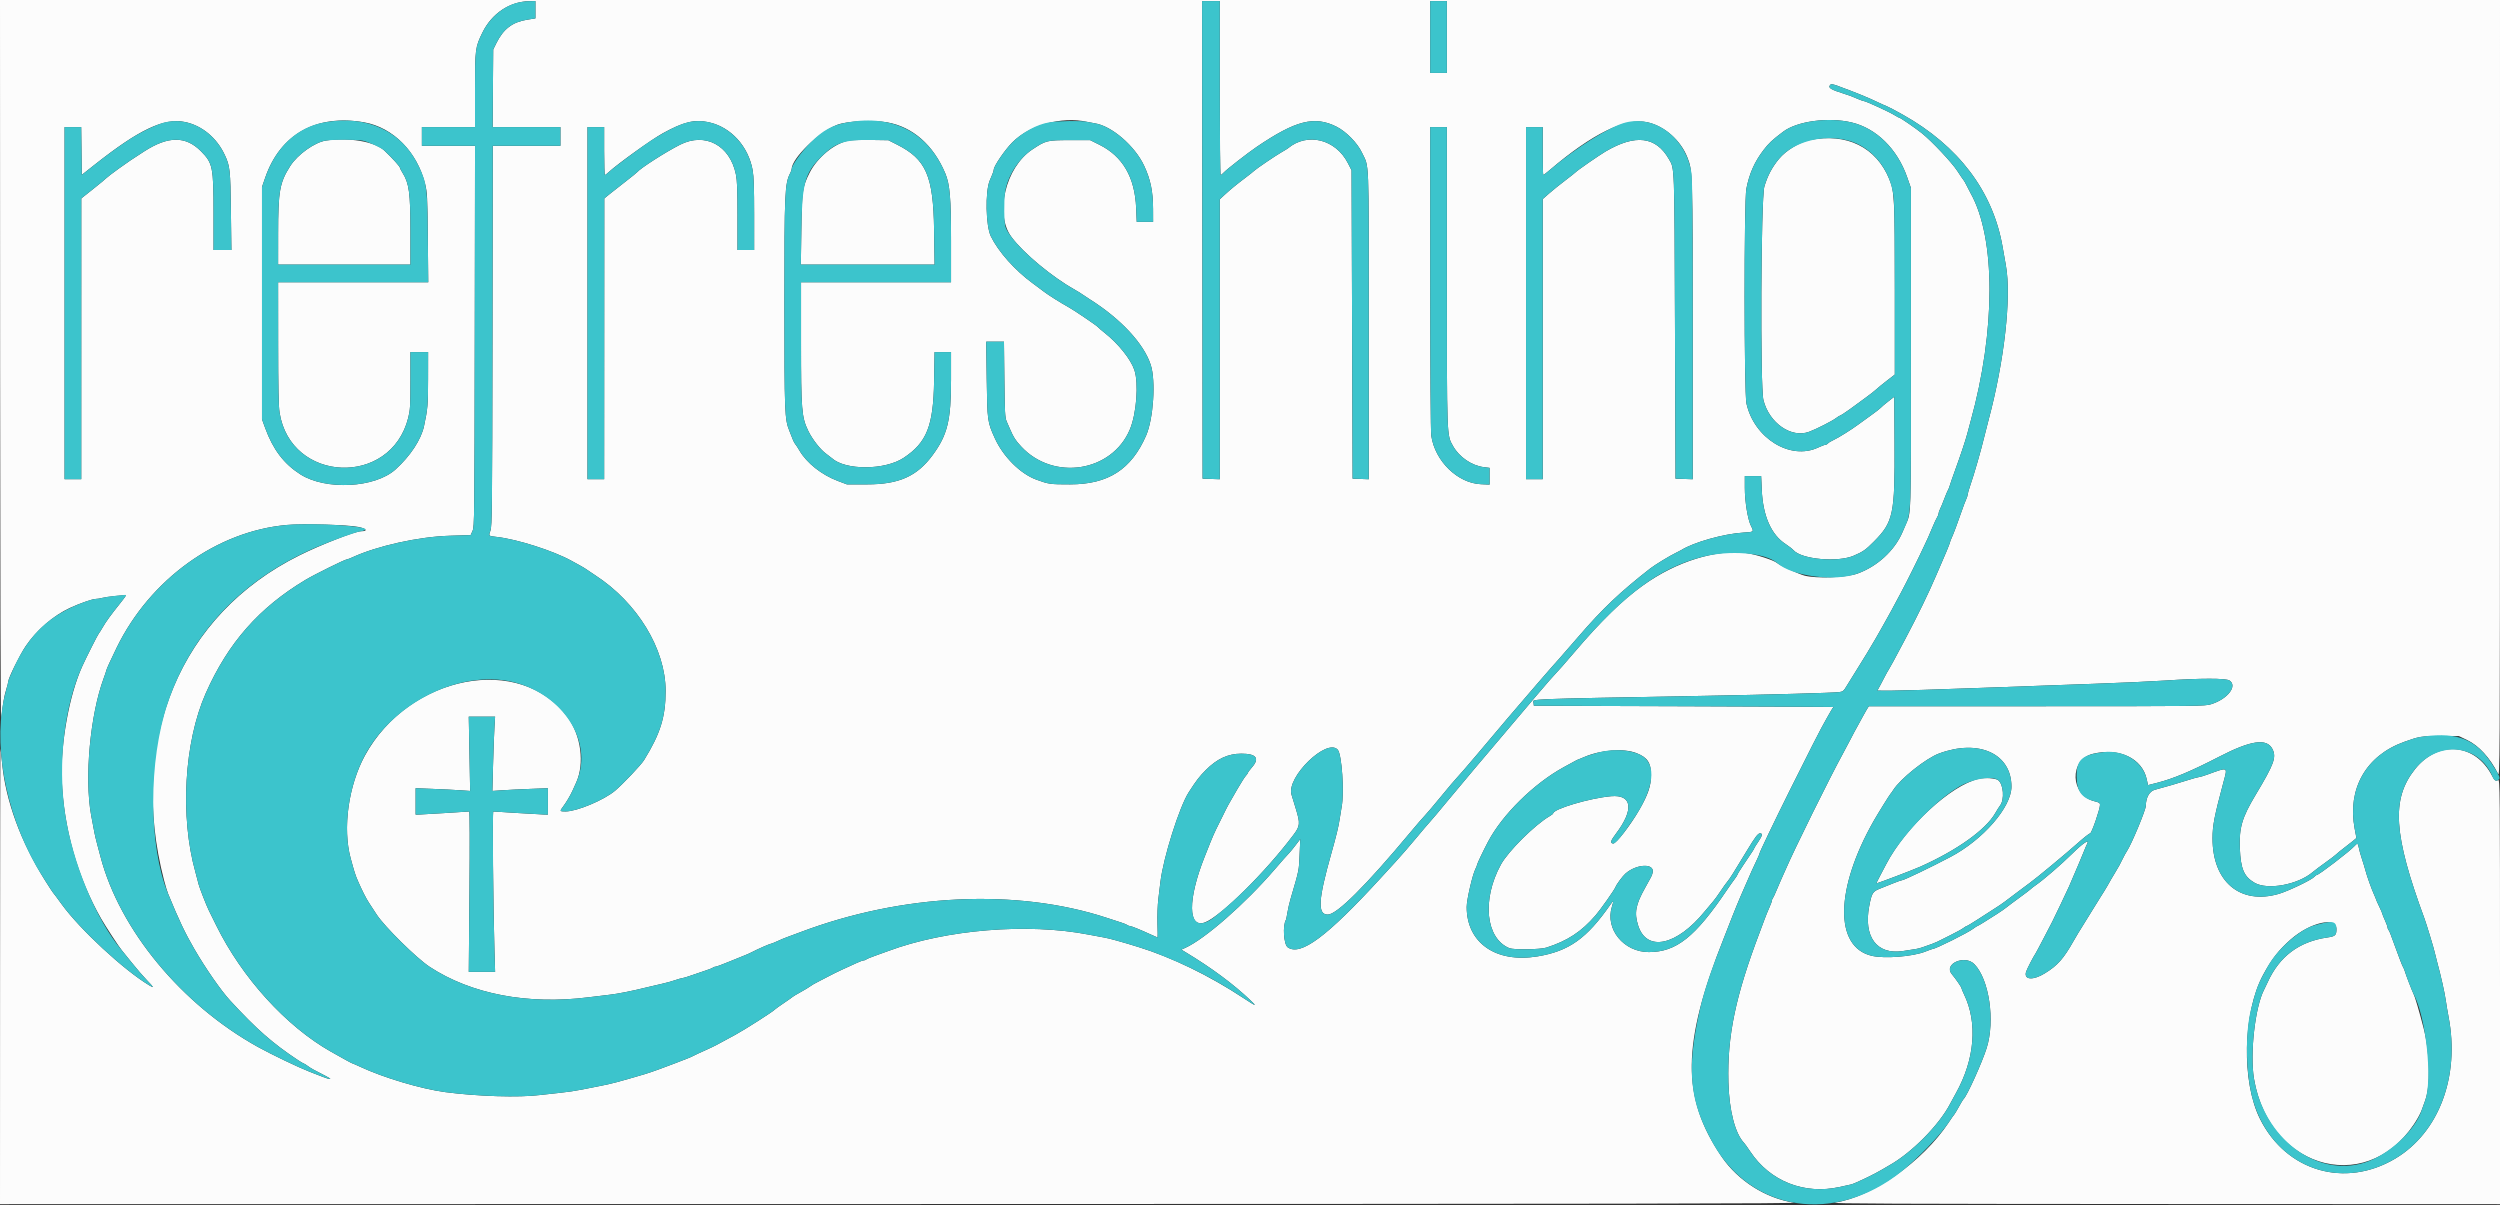 <svg id="svg" version="1.1" xmlns="http://www.w3.org/2000/svg" xmlns:xlink="http://www.w3.org/1999/xlink" width="400" height="192.802" viewBox="0, 0, 400,192.802"><rect x="0" y="0" width="400" height="192.802" fill="#333333" stroke="none"/><g id="svgg"><path id="path0" d="M0.023 58.125 C 0.035 90.094,0.105 115.725,0.178 115.083 C 0.476 112.473,0.665 111.365,0.989 110.333 C 1.176 109.737,1.330 109.137,1.331 109.000 C 1.336 108.490,3.167 104.787,4.105 103.392 C 5.809 100.857,8.540 98.490,11.167 97.274 C 12.681 96.572,14.792 95.833,15.286 95.832 C 15.541 95.832,16.025 95.755,16.362 95.661 C 17.002 95.484,20.039 95.160,20.143 95.258 C 20.176 95.289,19.762 95.863,19.223 96.532 C 17.747 98.366,16.929 99.494,16.406 100.417 C 16.145 100.875,15.883 101.287,15.823 101.333 C 15.705 101.423,13.793 105.205,13.169 106.583 C 11.093 111.169,9.681 118.946,9.886 124.667 C 10.166 132.459,12.411 140.412,16.193 147.000 C 16.868 148.176,19.070 151.549,19.483 152.040 C 19.657 152.247,20.399 153.167,21.132 154.083 C 21.864 155.000,22.922 156.224,23.482 156.803 C 24.666 158.029,24.729 158.165,23.875 157.651 C 19.805 155.205,12.782 148.701,9.878 144.691 C 9.172 143.715,8.548 142.879,8.492 142.833 C 8.436 142.787,7.871 141.924,7.236 140.915 C 3.301 134.654,0.887 128.067,0.332 122.083 C 0.222 120.892,0.108 119.842,0.079 119.750 C 0.050 119.658,0.020 136.027,0.013 156.125 L 0.000 192.667 144.208 192.646 C 261.573 192.628,288.153 192.585,287.000 192.413 C 282.559 191.748,278.079 188.912,275.504 185.133 C 268.970 175.546,269.054 167.044,275.852 150.000 C 276.236 149.037,276.677 147.912,276.832 147.500 C 276.988 147.087,277.194 146.563,277.290 146.333 C 277.387 146.104,277.629 145.504,277.828 145.000 C 278.027 144.496,278.325 143.783,278.490 143.417 C 278.656 143.050,279.000 142.262,279.255 141.667 C 279.942 140.062,280.634 138.523,281.093 137.581 C 281.317 137.121,281.500 136.691,281.500 136.625 C 281.500 136.147,290.943 117.108,292.184 115.083 C 292.409 114.717,292.739 114.135,292.918 113.792 C 293.096 113.448,293.319 113.148,293.413 113.126 C 293.507 113.103,282.746 113.047,269.500 113.001 L 245.417 112.917 245.364 112.464 C 245.287 111.795,243.094 111.885,272.833 111.333 C 283.270 111.139,293.248 110.863,294.259 110.739 C 294.882 110.662,294.983 110.575,295.548 109.620 C 295.885 109.050,296.570 107.946,297.070 107.167 C 297.570 106.388,298.302 105.202,298.698 104.533 C 299.093 103.863,299.695 102.850,300.034 102.283 C 300.374 101.715,300.747 101.063,300.862 100.833 C 300.977 100.604,301.231 100.154,301.425 99.833 C 301.620 99.513,302.141 98.575,302.583 97.750 C 303.025 96.925,303.749 95.575,304.191 94.750 C 305.077 93.098,307.097 89.029,307.873 87.333 C 308.145 86.737,308.428 86.132,308.500 85.988 C 308.573 85.844,308.877 85.132,309.176 84.405 C 309.476 83.678,309.821 82.935,309.944 82.755 C 310.066 82.574,310.167 82.311,310.168 82.171 C 310.168 82.031,310.268 81.726,310.390 81.493 C 310.512 81.259,310.822 80.509,311.080 79.826 C 311.337 79.143,311.604 78.508,311.673 78.417 C 311.742 78.325,311.876 77.987,311.970 77.667 C 312.064 77.346,312.415 76.333,312.750 75.417 C 313.631 73.007,314.510 70.377,314.756 69.417 C 314.873 68.958,315.115 68.058,315.293 67.417 C 319.330 52.880,319.332 38.078,315.299 30.917 C 315.196 30.733,314.925 30.208,314.696 29.750 C 314.468 29.292,314.235 28.879,314.180 28.833 C 314.124 28.787,313.670 28.122,313.172 27.355 C 312.285 25.991,309.110 22.613,307.497 21.317 C 306.491 20.509,304.051 18.833,303.881 18.833 C 303.806 18.833,303.483 18.662,303.164 18.452 C 302.435 17.973,298.510 16.167,298.197 16.167 C 298.112 16.167,297.714 16.027,297.313 15.856 C 296.198 15.381,295.970 15.294,295.250 15.068 C 292.888 14.328,292.441 14.056,292.824 13.594 C 292.982 13.404,293.198 13.434,294.132 13.777 C 296.933 14.803,298.999 15.648,300.583 16.416 C 301.042 16.638,301.620 16.895,301.869 16.987 C 302.117 17.078,303.266 17.683,304.422 18.330 C 313.377 23.342,318.873 30.615,320.420 39.500 C 320.556 40.279,320.794 41.629,320.949 42.500 C 321.854 47.576,320.694 57.822,318.138 67.333 C 317.953 68.021,317.667 69.146,317.502 69.833 C 316.953 72.115,315.865 75.889,315.228 77.718 C 315.011 78.342,314.833 78.968,314.833 79.109 C 314.833 79.251,314.722 79.603,314.586 79.891 C 314.450 80.180,314.120 81.054,313.853 81.833 C 313.207 83.712,312.550 85.462,312.246 86.109 C 312.111 86.397,312.000 86.697,312.000 86.775 C 311.999 86.900,311.053 89.193,310.428 90.583 C 310.304 90.858,309.996 91.571,309.742 92.167 C 308.552 94.960,306.902 98.352,304.797 102.333 C 303.123 105.498,302.423 106.791,302.177 107.167 C 302.028 107.396,301.776 107.846,301.617 108.167 C 301.459 108.487,301.114 109.144,300.851 109.625 L 300.373 110.500 302.645 110.505 C 303.894 110.507,309.942 110.322,316.083 110.092 C 322.225 109.863,330.700 109.556,334.917 109.411 C 339.133 109.266,344.308 109.031,346.417 108.888 C 352.099 108.505,356.138 108.501,356.715 108.879 C 358.045 109.750,356.432 111.841,353.793 112.669 C 352.775 112.988,352.103 112.996,325.877 112.998 L 299.004 113.000 298.621 113.625 C 298.411 113.969,298.147 114.438,298.036 114.667 C 297.924 114.896,297.576 115.533,297.262 116.083 C 296.949 116.633,296.466 117.533,296.190 118.083 C 295.913 118.633,295.337 119.721,294.910 120.500 C 292.794 124.355,287.087 135.901,285.683 139.167 C 285.387 139.854,285.083 140.534,285.007 140.678 C 284.930 140.822,284.624 141.535,284.327 142.262 C 284.029 142.989,283.721 143.655,283.643 143.742 C 283.564 143.829,283.500 143.995,283.500 144.112 C 283.500 144.228,283.319 144.719,283.099 145.203 C 282.878 145.687,282.533 146.533,282.332 147.083 C 282.131 147.633,281.796 148.533,281.587 149.083 C 277.695 159.309,276.346 165.755,276.547 173.167 C 276.670 177.714,277.628 181.406,279.068 182.882 C 279.175 182.993,279.623 183.621,280.061 184.278 C 283.222 189.010,288.702 191.175,294.333 189.916 C 295.021 189.763,295.846 189.581,296.167 189.513 C 296.740 189.391,300.021 187.815,301.167 187.111 C 301.487 186.914,301.954 186.639,302.204 186.501 C 305.812 184.504,310.271 180.004,312.032 176.583 C 312.173 176.308,312.582 175.558,312.941 174.917 C 315.972 169.488,316.450 163.646,314.238 159.081 C 314.016 158.621,313.833 158.184,313.833 158.108 C 313.833 157.942,312.926 156.623,312.293 155.869 C 310.914 154.226,314.376 152.697,315.906 154.273 C 318.280 156.717,319.244 163.330,317.864 167.695 C 317.119 170.051,314.664 175.465,314.175 175.833 C 314.114 175.879,313.775 176.442,313.421 177.083 C 313.068 177.725,312.731 178.287,312.673 178.333 C 312.615 178.379,312.200 178.974,311.750 179.655 C 307.688 185.819,299.597 191.504,293.583 192.420 C 292.518 192.582,303.079 192.627,346.125 192.645 L 400.000 192.667 400.000 158.661 C 400.000 125.939,399.989 124.661,399.699 124.816 C 399.314 125.022,399.117 124.888,398.748 124.167 C 396.055 118.907,390.132 118.380,386.398 123.067 C 382.582 127.857,382.942 133.495,387.927 147.000 C 388.247 147.865,389.456 151.852,389.545 152.333 C 389.587 152.563,389.777 153.313,389.966 154.000 C 390.538 156.080,391.159 158.848,391.331 160.083 C 391.421 160.725,391.617 161.887,391.767 162.667 C 393.610 172.217,390.238 181.204,383.250 185.370 C 375.208 190.163,365.827 187.426,361.612 179.057 C 358.609 173.093,358.836 162.055,362.087 156.000 C 363.432 153.497,364.633 151.953,366.513 150.310 C 369.657 147.565,373.833 146.613,373.833 148.643 C 373.833 149.644,373.653 149.813,372.386 149.995 C 367.864 150.647,364.708 153.014,362.823 157.167 C 362.636 157.579,362.384 158.104,362.264 158.333 C 360.821 161.082,359.968 168.569,360.640 172.583 C 363.157 187.604,379.670 191.497,386.906 178.776 C 387.159 178.332,387.428 177.770,387.504 177.526 C 387.580 177.283,387.800 176.671,387.993 176.167 C 388.912 173.765,388.814 168.548,387.773 164.500 C 387.087 161.833,386.375 159.409,386.165 159.025 C 385.981 158.688,384.912 155.908,384.746 155.333 C 384.680 155.104,384.569 154.842,384.499 154.750 C 384.429 154.658,384.165 154.021,383.912 153.333 C 383.659 152.646,383.270 151.596,383.048 151.000 C 382.827 150.404,382.565 149.692,382.466 149.417 C 382.368 149.142,382.223 148.845,382.144 148.758 C 382.065 148.671,382.000 148.498,382.000 148.373 C 382.000 148.248,381.812 147.735,381.583 147.234 C 381.354 146.733,381.167 146.264,381.167 146.191 C 381.167 146.119,380.942 145.595,380.667 145.027 C 380.392 144.459,380.167 143.958,380.167 143.912 C 380.167 143.867,380.022 143.512,379.844 143.123 C 379.438 142.232,378.687 140.125,378.464 139.250 C 378.370 138.883,378.118 138.058,377.904 137.417 C 377.690 136.775,377.465 135.969,377.405 135.625 C 377.280 134.905,377.173 134.863,376.734 135.358 C 376.011 136.174,371.017 140.000,370.676 140.000 C 370.608 140.000,370.426 140.139,370.272 140.310 C 369.828 140.800,366.049 142.606,364.583 143.028 C 358.414 144.804,353.987 141.073,354.003 134.112 C 354.008 132.048,354.284 130.634,355.768 125.083 C 356.420 122.644,356.555 122.703,353.163 123.938 C 352.564 124.155,351.965 124.333,351.830 124.333 C 351.695 124.333,350.909 124.549,350.084 124.814 C 348.609 125.286,346.383 125.936,344.759 126.369 C 343.920 126.593,343.344 127.622,343.336 128.913 C 343.331 129.592,341.029 135.112,340.301 136.189 C 340.138 136.431,339.849 136.956,339.659 137.356 C 339.274 138.165,338.947 138.759,338.342 139.750 C 337.882 140.503,337.709 140.801,337.178 141.750 C 336.973 142.117,336.441 142.979,335.997 143.667 C 335.553 144.354,334.878 145.442,334.499 146.083 C 334.119 146.725,333.517 147.700,333.160 148.250 C 332.804 148.800,332.196 149.809,331.809 150.493 C 330.145 153.433,329.234 154.462,327.171 155.733 C 325.279 156.898,323.798 156.786,324.165 155.506 C 324.279 155.109,325.370 152.993,325.671 152.583 C 325.739 152.492,326.337 151.371,327.000 150.092 C 327.663 148.813,328.267 147.651,328.343 147.509 C 328.592 147.041,330.790 142.430,331.048 141.833 C 332.244 139.067,333.245 136.698,333.513 136.000 C 333.635 135.679,333.830 135.233,333.945 135.008 C 334.375 134.166,333.279 134.891,331.568 136.578 C 329.774 138.348,326.950 140.784,325.667 141.669 C 325.346 141.890,325.008 142.154,324.917 142.256 C 324.825 142.357,324.037 142.957,323.167 143.588 C 322.296 144.219,321.351 144.926,321.067 145.159 C 320.783 145.393,320.077 145.883,319.498 146.250 C 318.918 146.617,317.999 147.198,317.455 147.542 C 316.911 147.885,316.425 148.167,316.374 148.167 C 316.323 148.167,316.033 148.356,315.729 148.588 C 314.862 149.250,309.679 151.833,309.220 151.833 C 309.159 151.833,308.651 152.017,308.090 152.241 C 306.039 153.062,301.523 153.419,299.453 152.924 C 293.467 151.494,293.615 142.210,299.798 131.333 C 300.422 130.236,302.371 127.097,302.490 127.000 C 302.545 126.954,302.734 126.692,302.908 126.417 C 304.065 124.591,308.136 121.342,310.250 120.558 C 316.613 118.196,321.833 120.586,321.833 125.860 C 321.833 129.143,317.305 134.356,312.048 137.126 C 308.918 138.774,304.628 140.833,304.324 140.833 C 304.225 140.833,303.605 141.050,302.947 141.316 C 302.289 141.581,301.307 141.975,300.766 142.191 C 299.630 142.643,299.475 142.899,299.080 144.961 C 298.136 149.895,300.272 152.779,304.423 152.173 C 306.644 151.848,306.921 151.795,307.583 151.570 C 308.861 151.137,309.673 150.832,309.960 150.678 C 310.120 150.593,311.033 150.137,311.991 149.665 C 312.948 149.193,313.915 148.663,314.138 148.487 C 314.362 148.311,314.604 148.167,314.676 148.167 C 314.748 148.167,315.619 147.640,316.612 146.997 C 317.604 146.354,318.855 145.548,319.390 145.205 C 320.296 144.627,320.717 144.320,323.167 142.454 C 323.671 142.070,324.395 141.530,324.777 141.253 C 325.917 140.426,330.454 136.662,332.386 134.940 C 333.378 134.056,334.294 133.333,334.422 133.333 C 334.662 133.333,336.000 129.464,336.000 128.768 C 336.000 128.478,335.844 128.375,335.152 128.211 C 331.218 127.276,331.017 121.532,334.886 120.601 C 339.087 119.590,342.754 121.333,343.478 124.684 L 343.680 125.618 345.173 125.240 C 347.709 124.597,350.657 123.355,355.083 121.066 C 360.142 118.451,362.677 118.081,363.581 119.828 C 364.263 121.148,363.870 122.227,360.906 127.167 C 358.728 130.797,358.247 132.428,358.378 135.734 C 358.509 139.024,359.037 140.261,360.731 141.244 C 362.815 142.454,367.666 141.560,370.038 139.529 C 370.338 139.272,371.258 138.581,372.083 137.993 C 372.908 137.405,373.696 136.804,373.833 136.657 C 373.971 136.511,374.496 136.082,375.000 135.704 C 375.504 135.326,376.166 134.807,376.472 134.550 L 377.027 134.083 376.744 132.583 C 375.540 126.199,378.570 120.888,384.667 118.698 C 387.125 117.815,387.419 117.768,390.500 117.769 L 393.417 117.771 394.733 118.399 C 396.596 119.289,398.418 121.272,399.661 123.763 C 399.985 124.413,399.987 124.074,399.993 62.208 L 400.000 0.000 200.000 0.000 L 0.000 0.000 0.023 58.125 M85.667 1.553 L 85.667 2.940 84.292 3.162 C 81.980 3.535,80.529 4.651,79.411 6.917 L 78.917 7.917 78.869 14.125 L 78.822 20.333 84.244 20.333 L 89.667 20.333 89.667 21.833 L 89.667 23.333 84.253 23.333 L 78.839 23.333 78.795 53.708 C 78.754 81.585,78.727 84.149,78.472 84.885 C 78.157 85.791,78.121 85.754,79.500 85.910 C 82.752 86.277,88.535 88.124,91.417 89.716 C 91.600 89.817,92.162 90.125,92.667 90.401 C 93.171 90.676,93.658 90.966,93.750 91.044 C 93.842 91.123,94.492 91.560,95.195 92.015 C 101.963 96.395,106.500 103.833,106.500 110.549 C 106.500 114.703,105.667 117.374,103.050 121.614 C 102.571 122.390,99.696 125.429,98.417 126.510 C 96.646 128.008,92.292 129.833,90.490 129.833 C 89.544 129.833,89.525 129.800,90.069 129.087 C 90.574 128.425,91.265 127.262,91.607 126.500 C 91.750 126.179,92.011 125.599,92.187 125.212 C 93.556 122.182,92.968 117.668,90.823 114.750 C 83.315 104.535,65.476 107.917,58.377 120.902 C 55.756 125.698,54.809 132.506,56.098 137.292 C 56.684 139.469,56.860 140.021,57.260 140.938 C 57.925 142.464,58.544 143.689,59.017 144.417 C 59.256 144.783,59.819 145.644,60.267 146.330 C 61.542 148.278,66.658 153.324,68.750 154.697 C 75.395 159.058,84.466 160.795,94.167 159.565 C 95.221 159.431,96.683 159.255,97.417 159.174 C 98.823 159.019,101.139 158.560,103.500 157.970 C 104.279 157.776,105.404 157.512,106.000 157.385 C 106.596 157.257,107.501 157.006,108.011 156.826 C 108.521 156.647,109.043 156.500,109.169 156.500 C 109.296 156.500,110.004 156.284,110.742 156.021 C 111.480 155.757,112.496 155.409,113.000 155.248 C 113.504 155.086,113.988 154.889,114.075 154.810 C 114.162 154.731,114.350 154.666,114.492 154.665 C 114.634 154.664,115.575 154.319,116.583 153.898 C 117.592 153.476,118.706 153.025,119.060 152.894 C 119.413 152.763,119.976 152.512,120.310 152.336 C 121.171 151.882,123.177 151.000,123.347 151.000 C 123.426 151.000,123.887 150.816,124.370 150.591 C 124.854 150.365,125.550 150.074,125.917 149.944 C 126.283 149.813,127.221 149.465,128.000 149.170 C 144.332 142.987,162.686 142.120,177.083 146.851 C 177.908 147.122,178.958 147.465,179.417 147.612 C 179.875 147.759,180.321 147.944,180.408 148.023 C 180.495 148.102,180.670 148.167,180.797 148.167 C 181.021 148.167,182.509 148.774,184.296 149.596 C 184.780 149.818,185.195 150.000,185.218 150.000 C 185.241 150.000,185.230 148.990,185.194 147.755 C 185.158 146.521,185.219 144.777,185.329 143.880 C 185.440 142.984,185.590 141.742,185.663 141.120 C 186.116 137.263,188.703 129.078,190.204 126.754 C 191.450 124.824,191.890 124.252,192.925 123.211 C 194.717 121.409,196.496 120.587,198.609 120.585 C 200.996 120.582,201.578 121.312,200.333 122.750 C 199.967 123.174,199.667 123.577,199.667 123.645 C 199.667 123.714,199.520 123.928,199.341 124.120 C 199.162 124.312,198.544 125.282,197.966 126.277 C 196.487 128.824,196.434 128.922,195.662 130.500 C 195.281 131.279,194.797 132.254,194.586 132.667 C 194.375 133.079,193.964 134.017,193.672 134.750 C 193.380 135.483,192.962 136.533,192.743 137.083 C 190.035 143.894,190.054 148.618,192.787 147.580 C 195.313 146.620,202.461 139.559,206.938 133.599 C 208.020 132.160,208.056 131.772,207.328 129.398 C 207.051 128.492,206.741 127.476,206.640 127.141 C 205.797 124.334,212.311 118.012,214.041 119.958 C 214.694 120.692,215.110 126.744,214.669 129.083 C 214.565 129.633,214.419 130.533,214.343 131.083 C 214.199 132.131,213.796 133.789,213.005 136.583 C 210.908 143.999,210.774 146.333,212.448 146.333 C 213.900 146.333,218.551 141.697,225.658 133.167 C 226.612 132.021,227.650 130.821,227.963 130.500 C 228.276 130.179,229.475 128.765,230.627 127.358 C 231.779 125.950,232.924 124.600,233.170 124.358 C 233.417 124.115,234.848 122.461,236.351 120.681 C 237.854 118.902,240.021 116.336,241.167 114.979 C 243.463 112.262,248.916 105.965,249.482 105.378 C 249.679 105.173,251.051 103.598,252.531 101.878 C 256.386 97.396,259.221 94.706,264.042 90.950 C 264.781 90.375,267.182 88.910,268.083 88.485 C 268.450 88.312,268.862 88.100,269.000 88.012 C 270.966 86.765,275.840 85.394,278.958 85.212 C 280.649 85.112,280.649 85.113,280.159 84.152 C 279.641 83.137,279.167 80.219,279.167 78.051 L 279.167 76.167 280.476 76.167 L 281.786 76.167 281.885 78.375 C 282.073 82.563,283.395 85.559,285.714 87.060 C 286.192 87.369,286.763 87.817,286.982 88.055 C 288.309 89.498,294.027 90.010,296.583 88.916 C 298.087 88.273,298.500 87.984,299.824 86.650 C 302.935 83.516,303.193 82.288,303.127 70.930 L 303.083 63.480 302.097 64.246 C 301.555 64.667,301.030 65.114,300.931 65.238 C 300.831 65.363,300.112 65.918,299.333 66.473 C 298.554 67.027,297.654 67.679,297.333 67.921 C 296.331 68.677,294.105 70.069,293.369 70.401 C 292.982 70.575,292.581 70.819,292.479 70.942 C 292.376 71.066,292.191 71.167,292.068 71.167 C 291.944 71.167,291.410 71.369,290.880 71.617 C 286.449 73.686,280.667 70.122,279.431 64.559 C 279.045 62.822,279.031 32.184,279.416 30.201 C 279.884 27.789,280.722 25.896,282.152 24.022 C 283.012 22.896,283.517 22.423,285.299 21.076 C 287.531 19.388,292.509 18.708,296.229 19.581 C 300.198 20.513,303.561 23.816,305.139 28.333 L 305.750 30.083 305.750 55.750 C 305.750 83.714,305.807 81.852,304.888 84.000 C 304.751 84.321,304.526 84.846,304.388 85.167 C 303.127 88.096,300.384 90.616,297.200 91.771 C 295.410 92.420,290.618 92.605,288.714 92.098 C 287.799 91.854,284.761 90.454,284.333 90.079 C 283.839 89.646,280.887 88.691,279.427 88.493 C 274.644 87.842,268.216 89.845,262.917 93.636 C 259.546 96.047,256.236 99.274,251.855 104.417 C 250.450 106.067,249.132 107.567,248.926 107.750 C 248.721 107.933,247.359 109.493,245.901 111.215 C 244.443 112.937,242.275 115.497,241.083 116.904 C 239.892 118.310,237.604 121.011,236.000 122.905 C 234.396 124.798,232.272 127.338,231.280 128.549 C 230.289 129.760,229.203 131.049,228.867 131.414 C 228.531 131.779,227.478 133.016,226.527 134.164 C 225.576 135.311,224.112 136.999,223.274 137.914 C 222.436 138.829,221.338 140.028,220.833 140.578 C 212.312 149.873,208.091 153.012,206.042 151.577 C 205.389 151.120,205.191 148.071,205.755 147.159 C 205.789 147.104,205.892 146.589,205.985 146.014 C 206.077 145.439,206.300 144.470,206.479 143.859 C 207.876 139.097,207.825 139.345,207.935 136.750 L 208.041 134.250 207.360 135.147 C 206.985 135.640,206.545 136.188,206.381 136.364 C 205.601 137.205,205.310 137.534,203.914 139.154 C 199.194 144.629,192.783 150.245,189.631 151.663 L 189.013 151.941 189.683 152.345 C 193.859 154.867,197.329 157.438,200.072 160.042 C 201.185 161.098,201.007 161.043,198.969 159.701 C 193.491 156.092,187.506 153.182,182.147 151.523 C 179.470 150.694,177.499 150.147,176.692 150.009 C 176.266 149.936,175.129 149.724,174.167 149.537 C 164.426 147.644,151.339 148.720,142.083 152.176 C 141.625 152.347,140.688 152.685,140.000 152.928 C 139.313 153.170,138.679 153.436,138.592 153.518 C 138.505 153.600,138.324 153.667,138.191 153.667 C 138.058 153.667,137.567 153.844,137.099 154.062 C 136.632 154.279,135.650 154.727,134.917 155.058 C 134.183 155.389,133.096 155.924,132.500 156.247 C 131.904 156.570,131.111 156.982,130.737 157.163 C 130.363 157.343,129.876 157.629,129.654 157.798 C 129.432 157.968,128.725 158.395,128.083 158.747 C 127.442 159.100,126.879 159.435,126.833 159.492 C 126.787 159.549,126.150 159.999,125.417 160.492 C 124.683 160.985,124.046 161.442,124.000 161.506 C 123.808 161.779,119.107 164.785,117.667 165.557 C 116.187 166.350,115.075 166.951,114.583 167.224 C 114.308 167.376,113.483 167.767,112.750 168.091 C 112.017 168.415,111.226 168.785,110.993 168.912 C 110.760 169.040,110.273 169.254,109.910 169.389 C 109.547 169.524,108.650 169.871,107.917 170.161 C 106.421 170.753,104.050 171.602,103.167 171.863 C 98.947 173.110,97.720 173.435,96.000 173.757 C 95.404 173.868,94.129 174.122,93.167 174.320 C 92.204 174.518,90.629 174.754,89.667 174.844 C 88.704 174.935,87.242 175.096,86.417 175.202 C 83.107 175.627,76.382 175.423,71.250 174.741 C 67.354 174.223,61.290 172.412,57.556 170.651 C 56.991 170.385,56.486 170.167,56.433 170.167 C 56.347 170.167,55.143 169.510,52.917 168.249 C 45.762 164.194,38.718 156.435,34.596 148.066 C 34.059 146.975,33.526 145.896,33.412 145.667 C 33.039 144.920,31.869 141.928,31.782 141.500 C 31.736 141.271,31.508 140.408,31.276 139.583 C 28.769 130.682,29.456 118.743,32.924 110.917 C 36.497 102.854,41.446 97.229,48.892 92.770 C 50.306 91.924,55.203 89.500,55.500 89.500 C 55.594 89.500,55.988 89.353,56.377 89.173 C 60.320 87.349,66.964 85.874,71.932 85.720 L 75.303 85.615 75.610 84.932 C 75.904 84.279,75.919 82.959,75.960 53.792 L 76.004 23.333 71.752 23.333 L 67.500 23.333 67.500 21.833 L 67.500 20.333 71.750 20.333 L 76.000 20.333 76.000 14.452 C 76.000 7.825,76.036 7.550,77.200 5.190 C 78.704 2.139,81.544 0.246,84.708 0.185 L 85.667 0.167 85.667 1.553 M195.167 14.083 C 195.167 21.738,195.228 28.000,195.303 28.000 C 195.378 28.000,195.593 27.831,195.780 27.625 C 196.230 27.128,199.620 24.485,201.060 23.508 C 207.323 19.260,210.310 18.501,213.833 20.264 C 215.375 21.035,217.177 22.867,217.903 24.402 C 219.096 26.925,219.000 24.511,219.000 51.930 L 219.000 76.681 217.708 76.632 L 216.417 76.583 216.333 51.914 L 216.250 27.245 215.667 26.105 C 213.702 22.267,209.177 21.142,206.083 23.722 C 205.992 23.799,205.563 24.061,205.131 24.306 C 204.180 24.844,201.019 26.985,200.661 27.333 C 200.520 27.471,199.957 27.920,199.411 28.331 C 197.948 29.431,196.857 30.324,195.962 31.153 L 195.167 31.889 195.167 54.284 L 195.167 76.680 193.792 76.632 L 192.417 76.583 192.375 38.375 L 192.333 0.167 193.750 0.167 L 195.167 0.167 195.167 14.083 M231.500 5.917 L 231.500 11.667 230.167 11.667 L 228.833 11.667 228.833 5.917 L 228.833 0.167 230.167 0.167 L 231.500 0.167 231.500 5.917 M29.533 19.509 C 32.286 20.057,34.675 22.023,35.971 24.806 C 36.802 26.590,36.864 27.161,36.947 33.792 L 37.025 40.000 35.596 40.000 L 34.167 40.000 34.167 34.118 C 34.167 26.717,34.041 26.100,32.150 24.194 C 29.713 21.740,26.932 21.745,23.094 24.209 C 21.152 25.456,20.461 25.923,18.976 26.994 C 18.027 27.678,17.137 28.359,17.000 28.508 C 16.862 28.656,15.907 29.446,14.877 30.264 L 13.005 31.750 13.002 54.208 L 13.000 76.667 11.667 76.667 L 10.333 76.667 10.333 48.500 L 10.333 20.333 11.664 20.333 L 12.994 20.333 13.039 24.157 L 13.083 27.981 15.167 26.334 C 22.246 20.735,26.218 18.849,29.533 19.509 M58.281 19.574 C 62.892 20.385,66.753 24.304,68.027 29.464 C 68.359 30.809,68.391 31.444,68.454 38.042 L 68.522 45.167 56.511 45.167 L 44.500 45.167 44.506 54.875 C 44.510 62.052,44.569 64.953,44.731 66.000 C 46.482 77.299,62.545 77.957,65.316 66.843 C 65.630 65.585,65.667 64.955,65.667 60.885 L 65.667 56.333 67.083 56.333 L 68.500 56.333 68.494 60.625 C 68.489 64.793,68.435 65.416,67.847 68.167 C 67.385 70.329,65.666 72.947,63.299 75.097 C 60.016 78.076,52.119 78.486,48.048 75.889 C 45.423 74.214,43.689 71.932,42.435 68.502 L 41.917 67.083 41.917 48.500 L 41.917 29.917 42.443 28.400 C 44.850 21.460,50.647 18.230,58.281 19.574 M113.417 19.564 C 116.952 20.340,119.742 23.398,120.428 27.250 C 120.604 28.233,120.666 30.084,120.666 34.292 L 120.667 40.000 119.333 40.000 L 118.000 40.000 118.000 34.576 C 118.000 30.284,117.945 28.887,117.737 27.879 C 116.778 23.235,112.831 21.135,108.833 23.142 C 106.576 24.275,102.497 26.887,101.917 27.571 C 101.825 27.679,101.051 28.305,100.198 28.963 C 99.344 29.620,98.204 30.516,97.665 30.954 L 96.686 31.750 96.676 54.208 L 96.667 76.667 95.333 76.667 L 94.000 76.667 94.000 48.500 L 94.000 20.333 95.333 20.333 L 96.667 20.333 96.667 24.167 C 96.667 26.275,96.719 28.000,96.784 28.000 C 96.848 28.000,97.129 27.786,97.409 27.525 C 98.753 26.267,104.320 22.271,106.042 21.328 C 109.419 19.477,111.141 19.065,113.417 19.564 M141.964 19.577 C 146.035 20.293,149.352 23.213,151.249 27.750 C 151.983 29.506,152.167 31.679,152.167 38.603 L 152.167 45.167 140.167 45.167 L 128.167 45.167 128.167 54.801 C 128.167 65.596,128.263 66.764,129.335 68.971 C 129.980 70.298,131.259 71.932,132.162 72.583 C 132.543 72.858,132.959 73.179,133.087 73.296 C 135.239 75.274,141.577 75.249,144.590 73.252 C 148.289 70.800,149.338 68.150,149.455 60.958 L 149.531 56.333 150.849 56.333 L 152.167 56.333 152.167 60.738 C 152.167 67.292,151.604 69.588,149.201 72.846 C 146.722 76.205,143.819 77.500,138.765 77.500 L 135.503 77.500 134.043 76.949 C 131.461 75.975,129.062 74.072,127.911 72.083 C 127.645 71.625,127.343 71.163,127.240 71.056 C 127.137 70.949,126.958 70.612,126.842 70.306 C 126.726 70.000,126.482 69.381,126.299 68.931 C 125.544 67.069,125.506 66.094,125.503 48.532 C 125.500 30.692,125.559 29.377,126.448 27.667 C 126.567 27.438,126.665 27.154,126.666 27.037 C 126.674 25.338,131.005 21.124,133.917 19.983 C 135.490 19.366,139.591 19.159,141.964 19.577 M173.917 19.491 C 174.283 19.574,174.851 19.682,175.177 19.731 C 177.853 20.138,181.564 23.328,183.051 26.500 C 184.094 28.725,184.487 30.618,184.494 33.458 L 184.500 35.500 183.188 35.500 L 181.877 35.500 181.783 33.292 C 181.575 28.364,179.641 25.025,175.917 23.166 L 174.417 22.417 171.167 22.422 C 167.495 22.429,167.350 22.465,165.159 23.922 C 160.877 26.769,159.107 34.225,161.837 37.922 C 163.760 40.527,168.387 44.362,172.126 46.449 C 172.550 46.686,172.976 46.948,173.073 47.031 C 173.171 47.114,173.750 47.497,174.361 47.883 C 179.332 51.017,183.009 54.971,184.120 58.378 C 184.949 60.921,184.556 66.971,183.387 69.667 C 181.026 75.110,177.310 77.500,171.207 77.500 C 168.013 77.500,167.814 77.472,165.833 76.751 C 163.258 75.813,160.507 73.071,159.166 70.106 C 157.987 67.498,157.964 67.335,157.874 60.708 L 157.792 54.667 159.215 54.667 L 160.638 54.667 160.703 60.708 C 160.761 66.013,160.805 66.831,161.062 67.417 C 161.222 67.783,161.468 68.346,161.606 68.667 C 162.184 70.006,162.465 70.442,163.394 71.444 C 168.541 77.001,177.916 75.528,180.777 68.714 C 181.844 66.173,182.211 61.327,181.498 59.199 C 180.922 57.477,178.922 54.979,176.746 53.262 C 176.290 52.903,175.803 52.484,175.664 52.333 C 175.360 52.003,171.693 49.532,170.750 49.022 C 169.769 48.491,167.631 47.141,167.071 46.699 C 166.803 46.487,165.983 45.876,165.250 45.342 C 162.397 43.261,159.731 40.270,158.533 37.807 C 157.722 36.138,157.610 30.705,158.350 28.899 C 158.458 28.634,158.649 28.180,158.773 27.891 C 158.898 27.603,159.000 27.265,159.000 27.141 C 159.000 26.591,160.767 23.997,161.964 22.789 C 164.720 20.010,169.884 18.585,173.917 19.491 M263.583 19.562 C 266.290 20.148,268.909 22.444,269.974 25.163 C 270.830 27.350,270.833 27.473,270.833 52.950 L 270.833 76.680 269.458 76.632 L 268.083 76.583 267.995 52.083 C 267.901 25.918,267.943 27.065,267.019 25.449 C 264.943 21.821,261.662 21.429,256.889 24.237 C 255.845 24.852,252.362 27.267,252.083 27.571 C 251.992 27.671,251.242 28.263,250.417 28.888 C 249.592 29.513,248.448 30.436,247.875 30.939 L 246.833 31.855 246.833 54.261 L 246.833 76.667 245.500 76.667 L 244.167 76.667 244.167 48.500 L 244.167 20.333 245.500 20.333 L 246.833 20.333 246.833 24.167 C 246.833 26.275,246.877 28.000,246.930 28.000 C 246.983 28.000,247.452 27.636,247.971 27.191 C 254.743 21.395,260.057 18.798,263.583 19.562 M231.500 44.152 C 231.500 70.320,231.473 69.571,232.497 71.385 C 233.487 73.141,235.482 74.501,237.419 74.743 L 238.333 74.857 238.333 76.196 L 238.333 77.534 236.958 77.475 C 233.223 77.315,229.590 73.770,229.003 69.713 C 228.903 69.017,228.839 59.318,228.837 44.458 L 228.833 20.333 230.167 20.333 L 231.500 20.333 231.500 44.152 M289.583 22.409 C 287.931 22.744,285.769 24.060,284.643 25.417 C 283.532 26.756,282.811 28.119,282.301 29.840 C 281.747 31.715,281.615 61.898,282.152 64.022 C 283.082 67.698,286.610 70.143,289.457 69.085 C 290.605 68.658,293.140 67.370,293.755 66.902 C 294.044 66.681,294.335 66.500,294.400 66.500 C 294.510 66.500,295.886 65.568,296.833 64.851 C 297.063 64.678,297.820 64.123,298.517 63.618 C 299.214 63.114,299.967 62.524,300.190 62.309 C 300.413 62.093,301.175 61.470,301.881 60.924 L 303.167 59.932 303.167 46.536 C 303.167 31.794,303.112 30.691,302.287 28.667 C 300.208 23.568,295.444 21.221,289.583 22.409 M52.167 22.487 C 50.376 22.748,47.622 24.708,46.436 26.566 C 44.750 29.209,44.507 30.566,44.503 37.375 L 44.500 42.333 55.083 42.333 L 65.667 42.333 65.667 36.875 C 65.666 30.891,65.449 29.302,64.404 27.647 C 64.182 27.295,64.000 26.944,64.000 26.867 C 64.000 26.652,62.847 25.376,61.491 24.089 C 59.988 22.663,55.846 21.951,52.167 22.487 M135.809 22.493 C 133.534 22.907,130.770 25.183,129.526 27.667 C 128.390 29.936,128.309 30.503,128.219 36.792 L 128.139 42.333 138.836 42.333 L 149.533 42.333 149.454 36.792 C 149.330 28.140,148.180 25.487,143.543 23.146 L 142.138 22.437 139.361 22.395 C 137.833 22.371,136.235 22.416,135.809 22.493 M57.333 84.306 C 58.665 84.585,58.927 85.000,57.770 85.000 C 56.840 85.000,51.371 87.140,47.917 88.856 C 28.815 98.344,20.447 118.417,26.247 140.833 C 26.473 141.704,26.765 142.679,26.896 143.000 C 28.618 147.203,29.596 149.262,31.089 151.833 C 32.906 154.962,35.360 158.494,36.812 160.072 C 41.060 164.686,43.597 166.915,47.687 169.625 C 48.137 169.923,48.553 170.167,48.612 170.167 C 48.670 170.167,48.951 170.340,49.234 170.552 C 49.738 170.927,50.301 171.241,52.167 172.184 C 53.261 172.737,52.962 172.812,51.670 172.308 C 51.164 172.111,50.188 171.731,49.500 171.463 C 47.708 170.765,43.406 168.700,41.250 167.504 C 29.045 160.732,19.162 148.788,16.080 137.083 C 15.960 136.625,15.711 135.688,15.528 135.000 C 15.203 133.780,15.071 133.142,14.577 130.423 C 13.491 124.439,14.418 114.382,16.597 108.496 C 16.819 107.898,17.000 107.354,17.000 107.288 C 17.000 107.147,17.764 105.470,18.688 103.583 C 24.032 92.669,34.666 85.008,45.880 83.994 C 48.443 83.762,55.680 83.960,57.333 84.306 M79.113 116.375 C 79.056 117.315,78.957 119.989,78.894 122.318 L 78.779 126.553 80.348 126.445 C 81.211 126.385,83.210 126.287,84.792 126.226 L 87.667 126.115 87.667 128.224 L 87.667 130.333 87.125 130.329 C 86.827 130.326,84.896 130.216,82.833 130.083 C 80.771 129.951,79.015 129.840,78.931 129.838 C 78.778 129.833,78.902 145.052,79.112 151.958 L 79.220 155.500 77.110 155.500 L 75.001 155.500 75.111 142.667 C 75.178 134.941,75.161 129.835,75.069 129.838 C 74.985 129.840,73.267 129.951,71.250 130.084 C 69.233 130.217,67.340 130.328,67.042 130.330 L 66.500 130.333 66.500 128.224 L 66.500 126.115 69.339 126.226 C 70.900 126.288,72.863 126.386,73.700 126.446 L 75.222 126.554 75.111 120.610 L 74.999 114.667 77.108 114.667 L 79.217 114.667 79.113 116.375 M261.833 120.495 C 263.621 121.204,264.167 122.036,264.167 124.054 C 264.167 125.737,263.688 127.142,262.282 129.583 C 260.843 132.083,258.551 135.031,258.098 134.966 C 257.589 134.893,257.693 134.521,258.537 133.409 C 261.472 129.535,261.157 127.092,257.762 127.397 C 254.332 127.705,248.500 129.442,248.500 130.155 C 248.500 130.214,248.256 130.403,247.958 130.576 C 245.591 131.950,241.311 136.196,240.140 138.334 C 237.071 143.939,237.703 150.154,241.500 151.707 C 242.195 151.991,246.451 151.926,247.417 151.617 C 250.804 150.532,253.013 149.084,255.287 146.457 C 256.078 145.544,258.303 142.386,258.483 141.921 C 258.657 141.473,259.597 140.201,260.063 139.785 C 261.846 138.191,264.803 138.092,264.419 139.639 C 264.299 140.122,264.248 140.224,263.230 142.031 C 261.691 144.762,261.453 146.074,262.121 148.127 C 263.498 152.353,268.282 151.311,272.768 145.807 C 273.308 145.144,273.913 144.424,274.112 144.207 C 274.311 143.990,274.832 143.273,275.269 142.615 C 275.706 141.956,276.208 141.252,276.386 141.050 C 276.720 140.671,277.439 139.532,279.520 136.083 C 280.820 133.929,281.272 133.333,281.603 133.333 C 282.061 133.333,281.987 133.704,281.341 134.655 C 280.970 135.201,280.667 135.688,280.667 135.736 C 280.667 135.823,280.526 136.039,278.857 138.527 C 278.386 139.230,278.000 139.860,278.000 139.928 C 278.000 139.996,277.794 140.321,277.543 140.651 C 277.291 140.980,276.731 141.775,276.298 142.417 C 271.223 149.936,268.203 152.333,263.810 152.333 C 259.792 152.333,256.794 148.660,257.899 145.091 C 258.215 144.071,258.168 144.006,257.653 144.746 C 253.882 150.166,251.027 152.193,246.000 153.023 C 239.343 154.122,234.667 150.860,234.667 145.118 C 234.667 143.973,235.596 139.942,236.073 139.020 C 236.216 138.743,236.333 138.442,236.333 138.351 C 236.333 138.200,237.338 136.094,238.091 134.667 C 240.373 130.340,245.415 125.371,250.167 122.766 C 252.217 121.642,252.417 121.536,252.500 121.527 C 252.546 121.522,252.957 121.353,253.413 121.151 C 256.062 119.979,259.797 119.688,261.833 120.495 M316.583 124.616 C 312.112 125.656,304.892 132.316,301.801 138.250 C 301.657 138.525,301.233 139.331,300.858 140.042 C 300.483 140.752,300.195 141.333,300.219 141.333 C 300.444 141.333,305.967 139.237,307.250 138.665 C 313.135 136.039,317.728 132.755,319.254 130.083 C 319.515 129.625,319.860 129.078,320.019 128.869 C 320.741 127.917,320.559 125.499,319.715 124.836 C 319.297 124.507,317.573 124.386,316.583 124.616 " stroke="none" fill="#fcfcfc" fill-rule="evenodd"></path><path id="path1" d="M82.833 0.427 C 80.534 0.989,78.369 2.818,77.200 5.190 C 76.036 7.550,76.000 7.825,76.000 14.452 L 76.000 20.333 71.750 20.333 L 67.500 20.333 67.500 21.833 L 67.500 23.333 71.752 23.333 L 76.004 23.333 75.960 53.792 C 75.919 82.959,75.904 84.279,75.610 84.932 L 75.303 85.615 71.932 85.720 C 66.964 85.874,60.320 87.349,56.377 89.173 C 55.988 89.353,55.594 89.500,55.500 89.500 C 55.203 89.500,50.306 91.924,48.892 92.770 C 41.446 97.229,36.497 102.854,32.924 110.917 C 29.456 118.743,28.769 130.682,31.276 139.583 C 31.508 140.408,31.736 141.271,31.782 141.500 C 31.869 141.928,33.039 144.920,33.412 145.667 C 33.526 145.896,34.059 146.975,34.596 148.066 C 38.718 156.435,45.762 164.194,52.917 168.249 C 55.143 169.510,56.347 170.167,56.433 170.167 C 56.486 170.167,56.991 170.385,57.556 170.651 C 61.290 172.412,67.354 174.223,71.250 174.741 C 76.382 175.423,83.107 175.627,86.417 175.202 C 87.242 175.096,88.704 174.935,89.667 174.844 C 90.629 174.754,92.204 174.518,93.167 174.320 C 94.129 174.122,95.404 173.868,96.000 173.757 C 97.720 173.435,98.947 173.110,103.167 171.863 C 104.050 171.602,106.421 170.753,107.917 170.161 C 108.650 169.871,109.547 169.524,109.910 169.389 C 110.273 169.254,110.760 169.040,110.993 168.912 C 111.226 168.785,112.017 168.415,112.750 168.091 C 113.483 167.767,114.308 167.376,114.583 167.224 C 115.075 166.951,116.187 166.350,117.667 165.557 C 119.107 164.785,123.808 161.779,124.000 161.506 C 124.046 161.442,124.683 160.985,125.417 160.492 C 126.150 159.999,126.787 159.549,126.833 159.492 C 126.879 159.435,127.442 159.100,128.083 158.747 C 128.725 158.395,129.432 157.968,129.654 157.798 C 129.876 157.629,130.363 157.343,130.737 157.163 C 131.111 156.982,131.904 156.570,132.500 156.247 C 133.096 155.924,134.183 155.389,134.917 155.058 C 135.650 154.727,136.632 154.279,137.099 154.062 C 137.567 153.844,138.058 153.667,138.191 153.667 C 138.324 153.667,138.505 153.600,138.592 153.518 C 138.679 153.436,139.313 153.170,140.000 152.928 C 140.688 152.685,141.625 152.347,142.083 152.176 C 151.339 148.720,164.426 147.644,174.167 149.537 C 175.129 149.724,176.266 149.936,176.692 150.009 C 178.019 150.236,182.915 151.698,184.814 152.435 C 190.245 154.543,194.301 156.626,198.969 159.701 C 201.007 161.043,201.185 161.098,200.072 160.042 C 197.329 157.438,193.859 154.867,189.683 152.345 L 189.013 151.941 189.631 151.663 C 192.783 150.245,199.194 144.629,203.914 139.154 C 205.310 137.534,205.601 137.205,206.381 136.364 C 206.545 136.188,206.985 135.640,207.360 135.147 L 208.041 134.250 207.935 136.750 C 207.825 139.345,207.876 139.097,206.479 143.859 C 206.300 144.470,206.077 145.439,205.985 146.014 C 205.892 146.589,205.789 147.104,205.755 147.159 C 205.191 148.071,205.389 151.120,206.042 151.577 C 208.091 153.012,212.312 149.873,220.833 140.578 C 221.338 140.028,222.436 138.829,223.274 137.914 C 224.112 136.999,225.576 135.311,226.527 134.164 C 227.478 133.016,228.531 131.779,228.867 131.414 C 229.203 131.049,230.289 129.760,231.280 128.549 C 232.272 127.338,234.396 124.798,236.000 122.905 C 237.604 121.011,239.892 118.310,241.083 116.904 C 242.275 115.497,244.443 112.937,245.901 111.215 C 247.359 109.493,248.721 107.933,248.926 107.750 C 249.132 107.567,250.450 106.067,251.855 104.417 C 259.726 95.176,265.439 90.905,272.333 89.108 C 276.703 87.968,282.458 88.434,284.333 90.079 C 286.767 92.214,293.528 93.103,297.200 91.771 C 300.384 90.616,303.127 88.096,304.388 85.167 C 305.895 81.665,305.750 84.794,305.750 55.750 L 305.750 30.083 305.139 28.333 C 303.561 23.816,300.198 20.513,296.229 19.581 C 292.509 18.708,287.531 19.388,285.299 21.076 C 283.517 22.423,283.012 22.896,282.152 24.022 C 280.722 25.896,279.884 27.789,279.416 30.201 C 279.031 32.184,279.045 62.822,279.431 64.559 C 280.667 70.122,286.449 73.686,290.880 71.617 C 291.410 71.369,291.944 71.167,292.068 71.167 C 292.191 71.167,292.376 71.066,292.479 70.942 C 292.581 70.819,292.982 70.575,293.369 70.401 C 294.105 70.069,296.331 68.677,297.333 67.921 C 297.654 67.679,298.554 67.027,299.333 66.473 C 300.112 65.918,300.831 65.363,300.931 65.238 C 301.030 65.114,301.555 64.667,302.097 64.246 L 303.083 63.480 303.127 70.930 C 303.193 82.288,302.935 83.516,299.824 86.650 C 298.500 87.984,298.087 88.273,296.583 88.916 C 294.027 90.010,288.309 89.498,286.982 88.055 C 286.763 87.817,286.192 87.369,285.714 87.060 C 283.395 85.559,282.073 82.563,281.885 78.375 L 281.786 76.167 280.476 76.167 L 279.167 76.167 279.167 78.051 C 279.167 80.219,279.641 83.137,280.159 84.152 C 280.649 85.113,280.649 85.112,278.958 85.212 C 275.840 85.394,270.966 86.765,269.000 88.012 C 268.862 88.100,268.450 88.312,268.083 88.485 C 267.182 88.910,264.781 90.375,264.042 90.950 C 259.221 94.706,256.386 97.396,252.531 101.878 C 251.051 103.598,249.679 105.173,249.482 105.378 C 248.916 105.965,243.463 112.262,241.167 114.979 C 240.021 116.336,237.854 118.902,236.351 120.681 C 234.848 122.461,233.417 124.115,233.170 124.358 C 232.924 124.600,231.779 125.950,230.627 127.358 C 229.475 128.765,228.276 130.179,227.963 130.500 C 227.650 130.821,226.612 132.021,225.658 133.167 C 218.551 141.697,213.900 146.333,212.448 146.333 C 210.774 146.333,210.908 143.999,213.005 136.583 C 213.796 133.789,214.199 132.131,214.343 131.083 C 214.419 130.533,214.565 129.633,214.669 129.083 C 215.110 126.744,214.694 120.692,214.041 119.958 C 212.311 118.012,205.797 124.334,206.640 127.141 C 206.741 127.476,207.051 128.492,207.328 129.398 C 208.056 131.772,208.020 132.160,206.938 133.599 C 203.286 138.460,198.286 143.648,194.249 146.764 C 190.257 149.845,189.529 145.165,192.743 137.083 C 192.962 136.533,193.380 135.483,193.672 134.750 C 193.964 134.017,194.375 133.079,194.586 132.667 C 194.797 132.254,195.281 131.279,195.662 130.500 C 196.434 128.922,196.487 128.824,197.966 126.277 C 198.544 125.282,199.162 124.312,199.341 124.120 C 199.520 123.928,199.667 123.714,199.667 123.645 C 199.667 123.577,199.967 123.174,200.333 122.750 C 201.578 121.312,200.996 120.582,198.609 120.585 C 196.496 120.587,194.717 121.409,192.925 123.211 C 191.890 124.252,191.450 124.824,190.204 126.754 C 188.703 129.078,186.116 137.263,185.663 141.120 C 185.590 141.742,185.440 142.984,185.329 143.880 C 185.219 144.777,185.158 146.521,185.194 147.755 C 185.230 148.990,185.241 150.000,185.218 150.000 C 185.195 150.000,184.780 149.818,184.296 149.596 C 182.509 148.774,181.021 148.167,180.797 148.167 C 180.670 148.167,180.495 148.102,180.408 148.023 C 180.321 147.944,179.875 147.759,179.417 147.612 C 178.958 147.465,177.908 147.122,177.083 146.851 C 162.686 142.120,144.332 142.987,128.000 149.170 C 127.221 149.465,126.283 149.813,125.917 149.944 C 125.550 150.074,124.854 150.365,124.370 150.591 C 123.887 150.816,123.426 151.000,123.347 151.000 C 123.177 151.000,121.171 151.882,120.310 152.336 C 119.976 152.512,119.413 152.763,119.060 152.894 C 118.706 153.025,117.592 153.476,116.583 153.898 C 115.575 154.319,114.634 154.664,114.492 154.665 C 114.350 154.666,114.162 154.731,114.075 154.810 C 113.988 154.889,113.504 155.086,113.000 155.248 C 112.496 155.409,111.480 155.757,110.742 156.021 C 110.004 156.284,109.296 156.500,109.169 156.500 C 109.043 156.500,108.521 156.647,108.011 156.826 C 107.501 157.006,106.596 157.257,106.000 157.385 C 105.404 157.512,104.279 157.776,103.500 157.970 C 101.139 158.560,98.823 159.019,97.417 159.174 C 96.683 159.255,95.221 159.431,94.167 159.565 C 84.466 160.795,75.395 159.058,68.750 154.697 C 66.658 153.324,61.542 148.278,60.267 146.330 C 59.819 145.644,59.256 144.783,59.017 144.417 C 58.544 143.689,57.925 142.464,57.260 140.938 C 56.860 140.021,56.684 139.469,56.098 137.292 C 54.910 132.881,55.607 126.770,57.851 121.917 C 62.219 112.470,74.234 106.543,83.171 109.427 C 90.703 111.856,94.901 119.207,92.187 125.212 C 92.011 125.599,91.750 126.179,91.607 126.500 C 91.265 127.262,90.574 128.425,90.069 129.087 C 89.525 129.800,89.544 129.833,90.490 129.833 C 92.292 129.833,96.646 128.008,98.417 126.510 C 99.696 125.429,102.571 122.390,103.050 121.614 C 105.667 117.374,106.500 114.703,106.500 110.549 C 106.500 103.833,101.963 96.395,95.195 92.015 C 94.492 91.560,93.842 91.123,93.750 91.044 C 93.658 90.966,93.171 90.676,92.667 90.401 C 92.162 90.125,91.600 89.817,91.417 89.716 C 88.535 88.124,82.752 86.277,79.500 85.910 C 78.121 85.754,78.157 85.791,78.472 84.885 C 78.727 84.149,78.754 81.585,78.795 53.708 L 78.839 23.333 84.253 23.333 L 89.667 23.333 89.667 21.833 L 89.667 20.333 84.244 20.333 L 78.822 20.333 78.869 14.125 L 78.917 7.917 79.411 6.917 C 80.529 4.651,81.980 3.535,84.292 3.162 L 85.667 2.940 85.667 1.553 L 85.667 0.167 84.708 0.185 C 84.181 0.195,83.337 0.304,82.833 0.427 M192.375 38.375 L 192.417 76.583 193.792 76.632 L 195.167 76.680 195.167 54.284 L 195.167 31.889 195.962 31.153 C 196.857 30.324,197.948 29.431,199.411 28.331 C 199.957 27.920,200.520 27.471,200.661 27.333 C 201.019 26.985,204.180 24.844,205.131 24.306 C 205.563 24.061,205.992 23.799,206.083 23.722 C 209.177 21.142,213.702 22.267,215.667 26.105 L 216.250 27.245 216.333 51.914 L 216.417 76.583 217.708 76.632 L 219.000 76.681 219.000 51.930 C 219.000 24.511,219.096 26.925,217.903 24.402 C 217.177 22.867,215.375 21.035,213.833 20.264 C 210.310 18.501,207.323 19.260,201.060 23.508 C 199.620 24.485,196.230 27.128,195.780 27.625 C 195.593 27.831,195.378 28.000,195.303 28.000 C 195.228 28.000,195.167 21.738,195.167 14.083 L 195.167 0.167 193.750 0.167 L 192.333 0.167 192.375 38.375 M228.833 5.917 L 228.833 11.667 230.167 11.667 L 231.500 11.667 231.500 5.917 L 231.500 0.167 230.167 0.167 L 228.833 0.167 228.833 5.917 M292.824 13.594 C 292.441 14.056,292.888 14.328,295.250 15.068 C 295.970 15.294,296.198 15.381,297.313 15.856 C 297.714 16.027,298.112 16.167,298.197 16.167 C 298.510 16.167,302.435 17.973,303.164 18.452 C 303.483 18.662,303.806 18.833,303.881 18.833 C 304.051 18.833,306.491 20.509,307.497 21.317 C 309.110 22.613,312.285 25.991,313.172 27.355 C 313.670 28.122,314.124 28.787,314.180 28.833 C 314.235 28.879,314.468 29.292,314.696 29.750 C 314.925 30.208,315.196 30.733,315.299 30.917 C 319.332 38.078,319.330 52.880,315.293 67.417 C 315.115 68.058,314.873 68.958,314.756 69.417 C 314.510 70.377,313.631 73.007,312.750 75.417 C 312.415 76.333,312.064 77.346,311.970 77.667 C 311.876 77.987,311.742 78.325,311.673 78.417 C 311.604 78.508,311.337 79.143,311.080 79.826 C 310.822 80.509,310.512 81.259,310.390 81.493 C 310.268 81.726,310.168 82.031,310.168 82.171 C 310.167 82.311,310.066 82.574,309.944 82.755 C 309.821 82.935,309.476 83.678,309.176 84.405 C 308.877 85.132,308.573 85.844,308.500 85.988 C 308.428 86.132,308.145 86.737,307.873 87.333 C 307.097 89.029,305.077 93.098,304.191 94.750 C 303.749 95.575,303.025 96.925,302.583 97.750 C 302.141 98.575,301.620 99.513,301.425 99.833 C 301.231 100.154,300.977 100.604,300.862 100.833 C 300.747 101.063,300.374 101.715,300.034 102.283 C 299.695 102.850,299.093 103.863,298.698 104.533 C 298.302 105.202,297.570 106.388,297.070 107.167 C 296.570 107.946,295.885 109.050,295.548 109.620 C 294.983 110.575,294.882 110.662,294.259 110.739 C 293.248 110.863,283.270 111.139,272.833 111.333 C 243.094 111.885,245.287 111.795,245.364 112.464 L 245.417 112.917 269.500 113.001 C 282.746 113.047,293.507 113.103,293.413 113.126 C 293.319 113.148,293.096 113.448,292.918 113.792 C 292.739 114.135,292.409 114.717,292.184 115.083 C 290.943 117.108,281.500 136.147,281.500 136.625 C 281.500 136.691,281.317 137.121,281.093 137.581 C 280.634 138.523,279.942 140.062,279.255 141.667 C 279.000 142.262,278.656 143.050,278.490 143.417 C 278.325 143.783,278.027 144.496,277.828 145.000 C 277.629 145.504,277.387 146.104,277.290 146.333 C 277.194 146.563,276.988 147.087,276.832 147.500 C 276.677 147.912,276.236 149.037,275.852 150.000 C 273.769 155.223,272.610 158.685,271.948 161.667 C 269.806 171.313,270.305 176.218,274.120 183.000 C 280.256 193.909,293.566 195.905,304.167 187.504 C 306.801 185.417,310.425 181.666,311.750 179.655 C 312.200 178.974,312.615 178.379,312.673 178.333 C 312.731 178.287,313.068 177.725,313.421 177.083 C 313.775 176.442,314.114 175.879,314.175 175.833 C 314.664 175.465,317.119 170.051,317.864 167.695 C 319.244 163.330,318.280 156.717,315.906 154.273 C 314.376 152.697,310.914 154.226,312.293 155.869 C 312.926 156.623,313.833 157.942,313.833 158.108 C 313.833 158.184,314.016 158.621,314.238 159.081 C 316.450 163.646,315.972 169.488,312.941 174.917 C 312.582 175.558,312.173 176.308,312.032 176.583 C 310.271 180.004,305.812 184.504,302.204 186.501 C 301.954 186.639,301.487 186.914,301.167 187.111 C 300.021 187.815,296.740 189.391,296.167 189.513 C 295.846 189.581,295.021 189.763,294.333 189.916 C 288.702 191.175,283.222 189.010,280.061 184.278 C 279.623 183.621,279.175 182.993,279.068 182.882 C 277.628 181.406,276.670 177.714,276.547 173.167 C 276.346 165.755,277.695 159.309,281.587 149.083 C 281.796 148.533,282.131 147.633,282.332 147.083 C 282.533 146.533,282.878 145.687,283.099 145.203 C 283.319 144.719,283.500 144.228,283.500 144.112 C 283.500 143.995,283.564 143.829,283.643 143.742 C 283.721 143.655,284.029 142.989,284.327 142.262 C 284.624 141.535,284.930 140.822,285.007 140.678 C 285.083 140.534,285.387 139.854,285.683 139.167 C 287.087 135.901,292.794 124.355,294.910 120.500 C 295.337 119.721,295.913 118.633,296.190 118.083 C 296.466 117.533,296.949 116.633,297.262 116.083 C 297.576 115.533,297.924 114.896,298.036 114.667 C 298.147 114.438,298.411 113.969,298.621 113.625 L 299.004 113.000 325.877 112.998 C 352.103 112.996,352.775 112.988,353.793 112.669 C 356.432 111.841,358.045 109.750,356.715 108.879 C 356.138 108.501,352.099 108.505,346.417 108.888 C 344.308 109.031,339.133 109.266,334.917 109.411 C 330.700 109.556,322.225 109.863,316.083 110.092 C 309.942 110.322,303.894 110.507,302.645 110.505 L 300.373 110.500 300.851 109.625 C 301.114 109.144,301.459 108.487,301.617 108.167 C 301.776 107.846,302.028 107.396,302.177 107.167 C 302.423 106.791,303.123 105.498,304.797 102.333 C 306.902 98.352,308.552 94.960,309.742 92.167 C 309.996 91.571,310.304 90.858,310.428 90.583 C 311.053 89.193,311.999 86.900,312.000 86.775 C 312.000 86.697,312.111 86.397,312.246 86.109 C 312.550 85.462,313.207 83.712,313.853 81.833 C 314.120 81.054,314.450 80.180,314.586 79.891 C 314.722 79.603,314.833 79.251,314.833 79.109 C 314.833 78.968,315.011 78.342,315.228 77.718 C 315.865 75.889,316.953 72.115,317.502 69.833 C 317.667 69.146,317.953 68.021,318.138 67.333 C 320.694 57.822,321.854 47.576,320.949 42.500 C 320.794 41.629,320.556 40.279,320.420 39.500 C 318.873 30.615,313.377 23.342,304.422 18.330 C 303.266 17.683,302.117 17.078,301.869 16.987 C 301.620 16.895,301.042 16.638,300.583 16.416 C 298.999 15.648,296.933 14.803,294.132 13.777 C 293.198 13.434,292.982 13.404,292.824 13.594 M26.333 19.586 C 25.046 19.902,22.343 21.219,20.556 22.401 C 18.913 23.488,17.008 24.878,15.167 26.334 L 13.083 27.981 13.039 24.157 L 12.994 20.333 11.664 20.333 L 10.333 20.333 10.333 48.500 L 10.333 76.667 11.667 76.667 L 13.000 76.667 13.002 54.208 L 13.005 31.750 14.877 30.264 C 15.907 29.446,16.862 28.656,17.000 28.508 C 17.137 28.359,18.027 27.678,18.976 26.994 C 20.461 25.923,21.152 25.456,23.094 24.209 C 26.932 21.745,29.713 21.740,32.150 24.194 C 34.041 26.100,34.167 26.717,34.167 34.118 L 34.167 40.000 35.596 40.000 L 37.025 40.000 36.947 33.792 C 36.864 27.161,36.802 26.590,35.971 24.806 C 34.115 20.820,30.120 18.657,26.333 19.586 M51.917 19.578 C 47.531 20.362,44.134 23.525,42.443 28.400 L 41.917 29.917 41.917 48.500 L 41.917 67.083 42.435 68.502 C 43.689 71.932,45.423 74.214,48.048 75.889 C 52.119 78.486,60.016 78.076,63.299 75.097 C 65.666 72.947,67.385 70.329,67.847 68.167 C 68.435 65.416,68.489 64.793,68.494 60.625 L 68.500 56.333 67.083 56.333 L 65.667 56.333 65.667 60.885 C 65.667 64.955,65.630 65.585,65.316 66.843 C 62.545 77.957,46.482 77.299,44.731 66.000 C 44.569 64.953,44.510 62.052,44.506 54.875 L 44.500 45.167 56.511 45.167 L 68.522 45.167 68.454 38.042 C 68.377 30.032,68.293 29.346,67.061 26.714 C 64.384 20.991,58.781 18.351,51.917 19.578 M110.000 19.586 C 108.633 19.922,106.438 21.016,104.125 22.516 C 102.593 23.510,98.196 26.788,97.409 27.525 C 97.129 27.786,96.848 28.000,96.784 28.000 C 96.719 28.000,96.667 26.275,96.667 24.167 L 96.667 20.333 95.333 20.333 L 94.000 20.333 94.000 48.500 L 94.000 76.667 95.333 76.667 L 96.667 76.667 96.676 54.208 L 96.686 31.750 97.665 30.954 C 98.204 30.516,99.344 29.620,100.198 28.963 C 101.051 28.305,101.825 27.679,101.917 27.571 C 102.497 26.887,106.576 24.275,108.833 23.142 C 112.831 21.135,116.778 23.235,117.737 27.879 C 117.945 28.887,118.000 30.284,118.000 34.576 L 118.000 40.000 119.333 40.000 L 120.667 40.000 120.666 34.292 C 120.666 30.084,120.604 28.233,120.428 27.250 C 119.491 21.991,114.661 18.442,110.000 19.586 M135.583 19.581 C 133.185 20.004,131.643 20.851,129.667 22.831 C 128.213 24.287,126.668 26.451,126.666 27.037 C 126.665 27.154,126.567 27.438,126.448 27.667 C 125.559 29.377,125.500 30.692,125.503 48.532 C 125.506 66.094,125.544 67.069,126.299 68.931 C 126.482 69.381,126.726 70.000,126.842 70.306 C 126.958 70.612,127.137 70.949,127.240 71.056 C 127.343 71.163,127.645 71.625,127.911 72.083 C 129.062 74.072,131.461 75.975,134.043 76.949 L 135.503 77.500 138.765 77.500 C 143.819 77.500,146.722 76.205,149.201 72.846 C 151.604 69.588,152.167 67.292,152.167 60.738 L 152.167 56.333 150.849 56.333 L 149.531 56.333 149.455 60.958 C 149.338 68.150,148.289 70.800,144.590 73.252 C 141.577 75.249,135.239 75.274,133.087 73.296 C 132.959 73.179,132.543 72.858,132.162 72.583 C 131.259 71.932,129.980 70.298,129.335 68.971 C 128.263 66.764,128.167 65.596,128.167 54.801 L 128.167 45.167 140.167 45.167 L 152.167 45.167 152.167 38.603 C 152.167 31.679,151.983 29.506,151.249 27.750 C 148.505 21.187,142.938 18.284,135.583 19.581 M167.857 19.580 C 165.893 19.907,163.564 21.175,161.964 22.789 C 160.767 23.997,159.000 26.591,159.000 27.141 C 159.000 27.265,158.898 27.603,158.773 27.891 C 158.649 28.180,158.458 28.634,158.350 28.899 C 157.610 30.705,157.722 36.138,158.533 37.807 C 159.731 40.270,162.397 43.261,165.250 45.342 C 165.983 45.876,166.803 46.487,167.071 46.699 C 167.631 47.141,169.769 48.491,170.750 49.022 C 171.693 49.532,175.360 52.003,175.664 52.333 C 175.803 52.484,176.290 52.903,176.746 53.262 C 178.922 54.979,180.922 57.477,181.498 59.199 C 182.211 61.327,181.844 66.173,180.777 68.714 C 177.916 75.528,168.541 77.001,163.394 71.444 C 162.465 70.442,162.184 70.006,161.606 68.667 C 161.468 68.346,161.222 67.783,161.062 67.417 C 160.805 66.831,160.761 66.013,160.703 60.708 L 160.638 54.667 159.215 54.667 L 157.792 54.667 157.874 60.708 C 157.964 67.335,157.987 67.498,159.166 70.106 C 160.507 73.071,163.258 75.813,165.833 76.751 C 167.814 77.472,168.013 77.500,171.207 77.500 C 177.310 77.500,181.026 75.110,183.387 69.667 C 184.556 66.971,184.949 60.921,184.120 58.378 C 183.009 54.971,179.332 51.017,174.361 47.883 C 173.750 47.497,173.171 47.114,173.073 47.031 C 172.976 46.948,172.550 46.686,172.126 46.449 C 167.382 43.801,161.747 38.729,160.892 36.339 C 160.646 35.650,160.602 32.240,160.821 30.731 C 161.184 28.219,163.014 25.348,165.159 23.922 C 167.350 22.465,167.495 22.429,171.167 22.422 L 174.417 22.417 175.917 23.166 C 179.641 25.025,181.575 28.364,181.783 33.292 L 181.877 35.500 183.188 35.500 L 184.500 35.500 184.494 33.458 C 184.487 30.618,184.094 28.725,183.051 26.500 C 181.564 23.328,177.853 20.138,175.177 19.731 C 174.851 19.682,174.283 19.574,173.917 19.491 C 172.984 19.282,169.326 19.335,167.857 19.580 M260.154 19.587 C 257.618 20.203,252.143 23.620,247.971 27.191 C 247.452 27.636,246.983 28.000,246.930 28.000 C 246.877 28.000,246.833 26.275,246.833 24.167 L 246.833 20.333 245.500 20.333 L 244.167 20.333 244.167 48.500 L 244.167 76.667 245.500 76.667 L 246.833 76.667 246.833 54.261 L 246.833 31.855 247.875 30.939 C 248.448 30.436,249.592 29.513,250.417 28.888 C 251.242 28.263,251.992 27.671,252.083 27.571 C 252.362 27.267,255.845 24.852,256.889 24.237 C 261.662 21.429,264.943 21.821,267.019 25.449 C 267.943 27.065,267.901 25.918,267.995 52.083 L 268.083 76.583 269.458 76.632 L 270.833 76.680 270.833 52.950 C 270.833 36.557,270.776 28.786,270.649 27.818 C 269.915 22.243,265.021 18.405,260.154 19.587 M228.837 44.458 C 228.839 59.318,228.903 69.017,229.003 69.713 C 229.590 73.770,233.223 77.315,236.958 77.475 L 238.333 77.534 238.333 76.196 L 238.333 74.857 237.419 74.743 C 235.482 74.501,233.487 73.141,232.497 71.385 C 231.473 69.571,231.500 70.320,231.500 44.152 L 231.500 20.333 230.167 20.333 L 228.833 20.333 228.837 44.458 M295.667 22.473 C 299.530 23.496,302.479 27.147,302.982 31.528 C 303.102 32.580,303.167 37.798,303.167 46.536 L 303.167 59.932 301.881 60.924 C 301.175 61.470,300.413 62.093,300.190 62.309 C 299.967 62.524,299.214 63.114,298.517 63.618 C 297.820 64.123,297.063 64.678,296.833 64.851 C 295.886 65.568,294.510 66.500,294.400 66.500 C 294.335 66.500,294.044 66.681,293.755 66.902 C 293.140 67.370,290.605 68.658,289.457 69.085 C 286.610 70.143,283.082 67.698,282.152 64.022 C 281.615 61.898,281.747 31.715,282.301 29.840 C 282.811 28.119,283.532 26.756,284.643 25.417 C 286.912 22.683,291.667 21.413,295.667 22.473 M58.000 22.500 C 58.889 22.669,61.013 23.636,61.491 24.089 C 62.847 25.376,64.000 26.652,64.000 26.867 C 64.000 26.944,64.182 27.295,64.404 27.647 C 65.449 29.302,65.666 30.891,65.667 36.875 L 65.667 42.333 55.083 42.333 L 44.500 42.333 44.503 37.375 C 44.507 30.566,44.750 29.209,46.436 26.566 C 47.622 24.708,50.376 22.748,52.167 22.487 C 53.376 22.311,57.046 22.319,58.000 22.500 M143.543 23.146 C 148.180 25.487,149.330 28.140,149.454 36.792 L 149.533 42.333 138.836 42.333 L 128.139 42.333 128.219 36.792 C 128.325 29.345,128.772 27.707,131.410 25.083 C 133.693 22.811,135.117 22.330,139.361 22.395 L 142.138 22.437 143.543 23.146 M45.880 83.994 C 34.666 85.008,24.032 92.669,18.688 103.583 C 17.764 105.470,17.000 107.147,17.000 107.288 C 17.000 107.354,16.819 107.898,16.597 108.496 C 14.418 114.382,13.491 124.439,14.577 130.423 C 15.071 133.142,15.203 133.780,15.528 135.000 C 15.711 135.688,15.960 136.625,16.080 137.083 C 19.162 148.788,29.045 160.732,41.250 167.504 C 43.406 168.700,47.708 170.765,49.500 171.463 C 50.188 171.731,51.164 172.111,51.670 172.308 C 52.962 172.812,53.261 172.737,52.167 172.184 C 50.301 171.241,49.738 170.927,49.234 170.552 C 48.951 170.340,48.670 170.167,48.612 170.167 C 48.553 170.167,48.137 169.923,47.687 169.625 C 43.597 166.915,41.060 164.686,36.812 160.072 C 35.360 158.494,32.906 154.962,31.089 151.833 C 29.596 149.262,28.618 147.203,26.896 143.000 C 23.745 135.309,23.722 121.717,26.846 112.472 C 30.667 101.166,38.877 92.586,50.731 87.514 C 53.351 86.393,57.251 85.000,57.770 85.000 C 57.909 85.000,58.186 84.911,58.386 84.802 C 59.488 84.201,50.216 83.602,45.880 83.994 M18.391 95.344 C 17.644 95.416,16.744 95.556,16.391 95.653 C 16.039 95.751,15.541 95.832,15.286 95.832 C 15.031 95.833,14.206 96.062,13.453 96.341 C 7.981 98.370,4.706 101.421,2.234 106.792 C 1.739 107.869,1.333 108.840,1.333 108.951 C 1.333 109.061,1.153 109.811,0.932 110.618 C -1.234 118.518,0.691 129.571,5.801 138.582 C 6.262 139.395,8.381 142.743,8.492 142.833 C 8.548 142.879,9.172 143.715,9.878 144.691 C 12.782 148.701,19.805 155.205,23.875 157.651 C 24.729 158.165,24.666 158.029,23.482 156.803 C 22.922 156.224,21.864 155.000,21.132 154.083 C 20.399 153.167,19.657 152.247,19.483 152.040 C 15.375 147.160,11.589 138.010,10.406 130.108 C 9.215 122.147,10.298 112.924,13.169 106.583 C 13.793 105.205,15.705 101.423,15.823 101.333 C 15.883 101.287,16.145 100.875,16.406 100.417 C 16.927 99.497,17.746 98.368,19.205 96.555 C 20.216 95.299,20.296 95.153,19.958 95.189 C 19.844 95.202,19.139 95.271,18.391 95.344 M75.111 120.610 L 75.222 126.554 73.700 126.446 C 72.863 126.386,70.900 126.288,69.339 126.226 L 66.500 126.115 66.500 128.224 L 66.500 130.333 67.042 130.330 C 67.340 130.328,69.233 130.217,71.250 130.084 C 73.267 129.951,74.985 129.840,75.069 129.838 C 75.161 129.835,75.178 134.941,75.111 142.667 L 75.001 155.500 77.110 155.500 L 79.220 155.500 79.112 151.958 C 78.902 145.052,78.778 129.833,78.931 129.838 C 79.015 129.840,80.771 129.951,82.833 130.083 C 84.896 130.216,86.827 130.326,87.125 130.329 L 87.667 130.333 87.667 128.224 L 87.667 126.115 84.792 126.226 C 83.210 126.287,81.211 126.385,80.348 126.445 L 78.779 126.553 78.894 122.318 C 78.957 119.989,79.056 117.315,79.113 116.375 L 79.217 114.667 77.108 114.667 L 74.999 114.667 75.111 120.610 M387.917 117.817 C 386.773 117.965,386.598 118.012,384.667 118.701 C 378.579 120.873,375.540 126.199,376.744 132.583 L 377.027 134.083 376.472 134.550 C 376.166 134.807,375.504 135.326,375.000 135.704 C 374.496 136.082,373.971 136.511,373.833 136.657 C 373.696 136.804,372.908 137.405,372.083 137.993 C 371.258 138.581,370.338 139.272,370.038 139.529 C 367.666 141.560,362.815 142.454,360.731 141.244 C 359.037 140.261,358.509 139.024,358.378 135.734 C 358.247 132.428,358.728 130.797,360.906 127.167 C 363.870 122.227,364.263 121.148,363.581 119.828 C 362.677 118.081,360.142 118.451,355.083 121.066 C 350.657 123.355,347.709 124.597,345.173 125.240 L 343.680 125.618 343.478 124.684 C 342.864 121.845,339.793 119.931,336.512 120.343 C 333.127 120.768,332.248 121.556,332.253 124.157 C 332.259 126.597,333.057 127.713,335.152 128.211 C 335.844 128.375,336.000 128.478,336.000 128.768 C 336.000 129.464,334.662 133.333,334.422 133.333 C 334.294 133.333,333.378 134.056,332.386 134.940 C 330.454 136.662,325.917 140.426,324.777 141.253 C 324.395 141.530,323.671 142.070,323.167 142.454 C 320.717 144.320,320.296 144.627,319.390 145.205 C 318.855 145.548,317.604 146.354,316.612 146.997 C 315.619 147.640,314.748 148.167,314.676 148.167 C 314.604 148.167,314.362 148.311,314.138 148.487 C 313.915 148.663,312.948 149.193,311.991 149.665 C 311.033 150.137,310.120 150.593,309.960 150.678 C 309.673 150.832,308.861 151.137,307.583 151.570 C 306.921 151.795,306.644 151.848,304.423 152.173 C 300.272 152.779,298.136 149.895,299.080 144.961 C 299.475 142.899,299.630 142.643,300.766 142.191 C 301.307 141.975,302.289 141.581,302.947 141.316 C 303.605 141.050,304.225 140.833,304.324 140.833 C 304.628 140.833,308.918 138.774,312.048 137.126 C 317.305 134.356,321.833 129.143,321.833 125.860 C 321.833 120.586,316.613 118.196,310.250 120.558 C 308.136 121.342,304.065 124.591,302.908 126.417 C 302.734 126.692,302.545 126.954,302.490 127.000 C 302.371 127.097,300.422 130.236,299.798 131.333 C 293.615 142.210,293.467 151.494,299.453 152.924 C 301.523 153.419,306.039 153.062,308.090 152.241 C 308.651 152.017,309.159 151.833,309.220 151.833 C 309.679 151.833,314.862 149.250,315.729 148.588 C 316.033 148.356,316.323 148.167,316.374 148.167 C 316.425 148.167,316.911 147.885,317.455 147.542 C 317.999 147.198,318.918 146.617,319.498 146.250 C 320.077 145.883,320.783 145.393,321.067 145.159 C 321.351 144.926,322.296 144.219,323.167 143.588 C 324.037 142.957,324.825 142.357,324.917 142.256 C 325.008 142.154,325.346 141.890,325.667 141.669 C 326.950 140.784,329.774 138.348,331.568 136.578 C 333.279 134.891,334.375 134.166,333.945 135.008 C 333.830 135.233,333.635 135.679,333.513 136.000 C 333.390 136.321,333.074 137.090,332.811 137.708 C 332.207 139.130,331.376 141.075,331.048 141.833 C 330.790 142.430,328.592 147.041,328.343 147.509 C 328.267 147.651,327.663 148.813,327.000 150.092 C 326.337 151.371,325.739 152.492,325.671 152.583 C 325.370 152.993,324.279 155.109,324.165 155.506 C 323.798 156.786,325.279 156.898,327.171 155.733 C 329.234 154.462,330.145 153.433,331.809 150.493 C 332.196 149.809,332.804 148.800,333.160 148.250 C 333.517 147.700,334.119 146.725,334.499 146.083 C 334.878 145.442,335.553 144.354,335.997 143.667 C 336.441 142.979,336.973 142.117,337.178 141.750 C 337.709 140.801,337.882 140.503,338.342 139.750 C 338.947 138.759,339.274 138.165,339.659 137.356 C 339.849 136.956,340.138 136.431,340.301 136.189 C 341.029 135.112,343.331 129.592,343.336 128.913 C 343.344 127.622,343.920 126.593,344.759 126.369 C 346.383 125.936,348.609 125.286,350.084 124.814 C 350.909 124.549,351.695 124.333,351.830 124.333 C 351.965 124.333,352.564 124.155,353.163 123.938 C 356.555 122.703,356.420 122.644,355.768 125.083 C 354.284 130.634,354.008 132.048,354.003 134.112 C 353.987 141.073,358.414 144.804,364.583 143.028 C 366.049 142.606,369.828 140.800,370.272 140.310 C 370.426 140.139,370.608 140.000,370.676 140.000 C 371.017 140.000,376.011 136.174,376.734 135.358 C 377.173 134.863,377.280 134.905,377.405 135.625 C 377.465 135.969,377.690 136.775,377.904 137.417 C 378.118 138.058,378.370 138.883,378.464 139.250 C 378.687 140.125,379.438 142.232,379.844 143.123 C 380.022 143.512,380.167 143.867,380.167 143.912 C 380.167 143.958,380.392 144.459,380.667 145.027 C 380.942 145.595,381.167 146.119,381.167 146.191 C 381.167 146.264,381.354 146.733,381.583 147.234 C 381.813 147.735,382.000 148.248,382.000 148.373 C 382.000 148.498,382.065 148.671,382.144 148.758 C 382.223 148.845,382.368 149.142,382.466 149.417 C 382.565 149.692,382.827 150.404,383.048 151.000 C 383.270 151.596,383.652 152.621,383.896 153.278 C 384.140 153.935,384.450 154.685,384.585 154.945 C 384.721 155.204,384.832 155.482,384.832 155.563 C 384.834 155.735,385.946 158.625,386.165 159.025 C 388.163 162.678,389.251 172.880,387.993 176.167 C 387.800 176.671,387.580 177.283,387.504 177.526 C 386.472 180.834,382.161 184.828,378.333 186.021 C 370.574 188.438,362.236 182.106,360.640 172.583 C 359.968 168.569,360.821 161.082,362.264 158.333 C 362.384 158.104,362.636 157.579,362.823 157.167 C 364.708 153.014,367.864 150.647,372.386 149.995 C 373.653 149.813,373.833 149.644,373.833 148.643 C 373.833 147.345,373.205 147.236,370.333 148.040 C 367.970 148.702,364.396 151.843,362.848 154.620 C 361.266 157.457,361.056 157.993,360.178 161.417 C 359.161 165.382,359.316 172.119,360.518 176.166 C 363.587 186.508,374.159 190.788,383.250 185.370 C 390.238 181.204,393.610 172.217,391.767 162.667 C 391.617 161.887,391.421 160.725,391.331 160.083 C 391.159 158.848,390.538 156.080,389.966 154.000 C 389.777 153.313,389.587 152.563,389.545 152.333 C 389.456 151.852,388.247 147.865,387.927 147.000 C 382.942 133.495,382.582 127.857,386.398 123.067 C 390.128 118.385,396.640 119.038,398.825 124.313 C 399.069 124.903,399.366 125.052,399.746 124.773 C 400.105 124.511,399.936 124.098,398.679 122.167 C 396.188 118.338,393.212 117.135,387.917 117.817 M255.746 120.393 C 254.919 120.608,253.869 120.949,253.413 121.151 C 252.957 121.353,252.546 121.522,252.500 121.527 C 252.417 121.536,252.217 121.642,250.167 122.766 C 245.415 125.371,240.373 130.340,238.091 134.667 C 237.338 136.094,236.333 138.200,236.333 138.351 C 236.333 138.442,236.216 138.743,236.073 139.020 C 235.596 139.942,234.667 143.973,234.667 145.118 C 234.667 150.860,239.343 154.122,246.000 153.023 C 251.027 152.193,253.882 150.166,257.653 144.746 C 258.168 144.006,258.215 144.071,257.899 145.091 C 256.794 148.660,259.792 152.333,263.810 152.333 C 268.203 152.333,271.223 149.936,276.298 142.417 C 276.731 141.775,277.291 140.980,277.543 140.651 C 277.794 140.321,278.000 139.996,278.000 139.928 C 278.000 139.860,278.386 139.230,278.857 138.527 C 280.526 136.039,280.667 135.823,280.667 135.736 C 280.667 135.688,280.970 135.201,281.341 134.655 C 281.987 133.704,282.061 133.333,281.603 133.333 C 281.272 133.333,280.820 133.929,279.520 136.083 C 277.439 139.532,276.720 140.671,276.386 141.050 C 276.208 141.252,275.706 141.956,275.269 142.615 C 274.832 143.273,274.311 143.990,274.112 144.207 C 273.913 144.424,273.308 145.144,272.768 145.807 C 268.282 151.311,263.498 152.353,262.121 148.127 C 261.453 146.074,261.691 144.762,263.230 142.031 C 264.248 140.224,264.299 140.122,264.419 139.639 C 264.803 138.092,261.846 138.191,260.063 139.785 C 259.597 140.201,258.657 141.473,258.483 141.921 C 258.303 142.386,256.078 145.544,255.287 146.457 C 253.013 149.084,250.804 150.532,247.417 151.617 C 246.451 151.926,242.195 151.991,241.500 151.707 C 237.703 150.154,237.071 143.939,240.140 138.334 C 241.311 136.196,245.591 131.950,247.958 130.576 C 248.256 130.403,248.500 130.214,248.500 130.155 C 248.500 129.442,254.332 127.705,257.762 127.397 C 261.157 127.092,261.472 129.535,258.537 133.409 C 257.693 134.521,257.589 134.893,258.098 134.966 C 258.485 135.022,259.601 133.675,261.451 130.917 C 264.361 126.579,265.021 122.997,263.223 121.304 C 261.908 120.066,258.567 119.659,255.746 120.393 M319.715 124.836 C 320.559 125.499,320.741 127.917,320.019 128.869 C 319.860 129.078,319.515 129.625,319.254 130.083 C 317.728 132.755,313.135 136.039,307.250 138.665 C 305.967 139.237,300.444 141.333,300.219 141.333 C 300.195 141.333,300.483 140.752,300.858 140.042 C 301.233 139.331,301.657 138.525,301.801 138.250 C 304.030 133.970,309.314 128.351,313.417 125.897 C 315.598 124.593,318.734 124.064,319.715 124.836 " stroke="none" fill="#3cc4cc" fill-rule="evenodd"></path></g></svg>